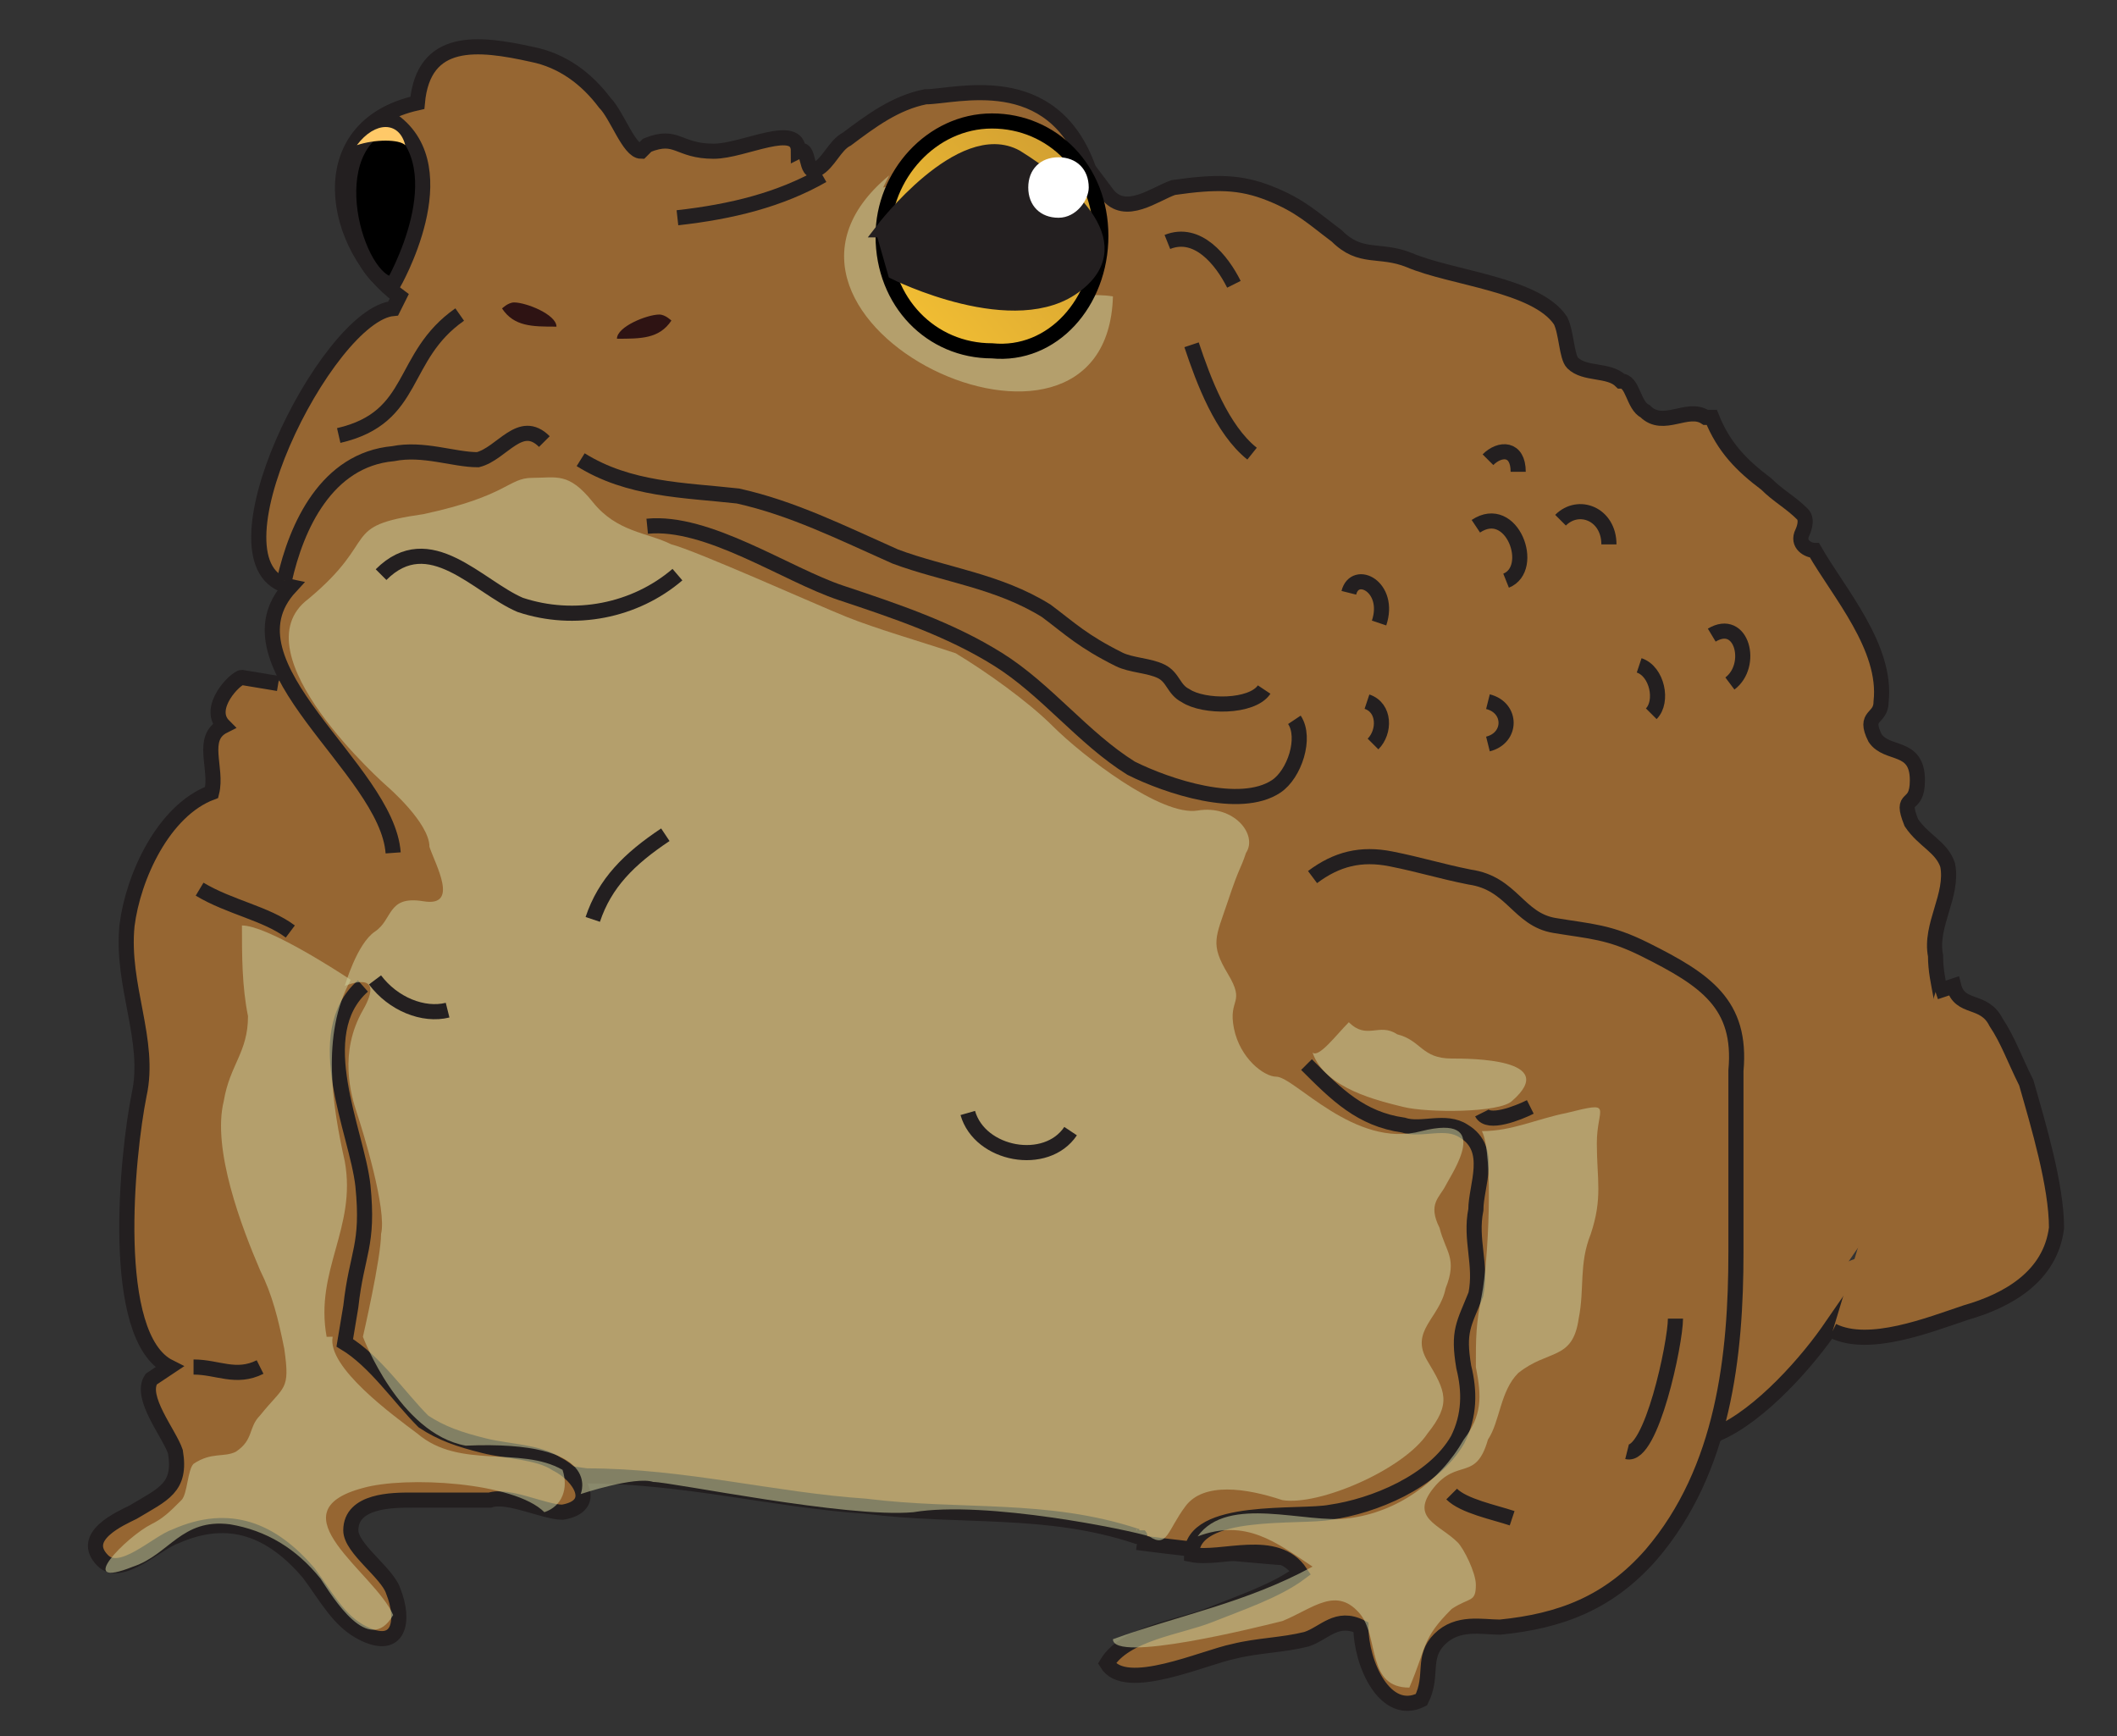 <svg xmlns="http://www.w3.org/2000/svg" version="1.0" viewBox="0 0 35 28.7"><rect x="0" y="0" width="35" height="28.7" fill="#333333" stroke="none"/><switch><g><path fill="#966632" d="M4.1 12.7c0-.9.1-1.1.8-1.7.5-.5 1-1.2 1.4-1.8 1.2-2 2.4-4.2 3.2-6.4.8.6 2.1-.1 3 .5.6.4.9.8 1.6 1.1 1 .4 1.9.9 2.7 1.5.8.6 1.5 1.3 2.3 1.9.9.7 1.9 1.2 2.8 1.9 1.2.8 2.3 1.5 3.4 2.3 1.5 1.1 2.8 2.6 4.3 3.7.8.6 1.5 1.2 2 2 .3.5.6.8.3 1.4-.4.6-.9 1.1-1.3 1.7-.7 1.1-2 1.4-3.2 1.9-1.6.6-2.9 1.5-4.4 2.2-.8.4-2.2.5-3.1.5-1.2.1-1.6 0-2.6-.7-.5-.4-1.1-.6-1.7-.9-1.2-.5-2.2-1.2-3.3-1.9-1.6-1.1-3.2-2.4-4.8-3.5-1-.7-1.9-1.5-2.6-2.5-.4-.6-.9-1.2-1.1-1.8-.2-.5.1-1 0-1.6"/><path fill="#966632" stroke="#231F20" stroke-width=".25" d="M6.5 14.1c-.1-1.4-2.9-3.1-1.7-4.4-1.5-.3.6-4.5 1.7-4.6l.1-.2c-1.1-.8-1.5-2.8.3-3.2.1-1.1 1-1 1.9-.8.5.1.9.4 1.2.8.2.2.4.8.6.8l.1-.1c.5-.2.5.1 1.1.1.5 0 1.4-.5 1.4 0 .2-.1.1.4.3.3.2-.1.3-.4.5-.5.4-.3.8-.6 1.3-.7.5 0 2.1-.5 2.7 1.2l.3.4c.3.4.8 0 1.1-.1.7-.1 1.1-.1 1.6.1s.7.4 1.1.7c.4.4.7.2 1.2.4.7.3 2.1.4 2.5 1 .1.2.1.6.2.7.2.2.6.1.8.3.2 0 .2.4.4.5.3.3.7-.1 1 .1h.1c.2.5.5.8.9 1.1.2.2.4.3.6.5.1.1 0 .3 0 .3-.1.2.1.3.2.3.4.7 1.2 1.6 1.1 2.5 0 .3-.3.2-.1.6.2.3.7.1.7.7 0 .5-.3.2-.1.7.2.3.5.4.6.7.1.5-.3 1-.2 1.5 0 .5.2.8.1 1.4-.1.4-.1.8-.3 1.2"/><path fill="#966632" stroke="#231F20" stroke-width=".25" d="M4.7 9.6c.2-.9.7-2 1.8-2.1.5-.1 1 .1 1.4.1.4-.1.7-.7 1.1-.3"/><path fill="none" stroke="#231F20" stroke-width=".25" d="M9.6 7.6c.8.5 1.7.5 2.6.6.9.2 1.7.6 2.6 1 .8.3 1.7.4 2.5.9.4.3.6.5 1.2.8.2.1.5.1.7.2.2.1.2.3.4.4.3.2 1.1.2 1.3-.1"/><path fill="#966632" stroke="#231F20" stroke-width=".25" d="M19.7 5.7c.2.6.5 1.4 1 1.8m-1.9 17.8c0 .1.1.1 0 .1-1.5-.5-2.9-.3-4.5-.5-1.5-.1-3-.5-4.6-.5 0 0-3.9-.5-4.3-1.3-.5-.8-1.1-3.6-1.1-4.2.1-.7.1-5.9.2-6.3m14.3 12.9s5.1.7 6.4.1c1.3-.6 3.2-1.9 3.2-1.9.7-.3 1.5-1.2 1.9-1.8l.9-1.3M19.3 4c.5-.2.9.3 1.1.7m4 4c.6-.4 1 .7.5.9m.9-1c.3-.3.8-.1.8.4m-2-1.4c.2-.2.5-.2.5.2m2 3.2c.3.1.4.6.2.8m1-1.3c.5-.3.7.5.3.8m-4 1c.4-.1.4-.6 0-.7m-2.3-1.8c.1-.4.7-.1.5.5m-.2 1.3c.3.1.3.5.1.7"/><path fill="none" stroke="#231F20" stroke-width=".25" d="M10.7 8.7c1-.1 2.3.8 3.2 1.1.9.3 1.8.6 2.6 1.1.8.5 1.4 1.3 2.2 1.8.6.3 1.8.7 2.4.3.3-.2.5-.8.3-1.1"/><path fill="#966632" stroke="#231F20" stroke-width=".25" d="M4.6 11.3l-.6-.1c-.1 0-.6.5-.3.8-.4.2-.1.7-.2 1.1-.8.3-1.3 1.4-1.4 2.2-.1 1 .4 1.9.2 2.8-.2 1-.5 4 .5 4.5l-.3.2c-.2.3.3.9.4 1.2.1.6-.2.7-.7 1-.2.1-.9.4-.5.8.3.3.9-.3 1.2-.4.9-.4 1.6-.1 2.2.6.3.4.5.8.9 1 .6.3.7-.2.5-.7-.1-.3-.7-.7-.7-1 0-.5.7-.5 1-.5h1.3c.3-.1.9.2 1.2.2.6-.1.3-.6-.1-.8-.3-.2-.8-.2-1.2-.3-.4-.1-.7-.2-1-.4-.4-.4-.8-1-1.3-1.3l.1-.6c.1-.9.3-1 .2-2-.1-.9-.9-2.5 0-3.3m15.7-1.8c.4-.3.8-.4 1.3-.3.5.1.8.2 1.3.3.7.1.8.7 1.4.8.6.1.9.1 1.5.4 1 .5 1.6.9 1.5 2v3c0 1.7-.2 3.6-1.4 5-.7.8-1.5 1.1-2.5 1.2-.3 0-.7-.1-1 .2-.3.3-.1.6-.3 1-.6.3-1-.6-1-1.2-.4-.2-.6.1-.9.2-.4.1-.8.1-1.2.2-.5.1-1.8.7-2.1.2.3-.5 1.2-.6 1.7-.8.5-.2 1.1-.4 1.5-.7-.4-.6-1.3-.2-1.8-.3 0-.8 1.8-.6 2.3-.7.7-.1 1.7-.5 2.1-1.2.2-.4.2-.8.1-1.2-.1-.6 0-.7.2-1.2.1-.5-.1-.9 0-1.4 0-.4.3-1-.2-1.3-.3-.2-.7 0-1-.1-.7-.1-1.1-.5-1.6-1m2.9.8c.1.2.6 0 .8-.1m1.6 5.7c.4.1.8-1.8.8-2.2M24 24.7c.2.2.7.3 1 .4M3.2 22.6c.4 0 .7.2 1.1 0m.5-7.2c-.4-.3-1-.4-1.5-.7m27.3 7c.2-.7.6-1.4 1-2"/><path fill="#966632" stroke="#231F20" stroke-width=".25" d="M32 16.4l.3-.1c.1.4.5.2.7.6.2.3.3.6.5 1 .2.7.5 1.7.5 2.4-.1.8-.8 1.2-1.5 1.4-.6.2-1.6.6-2.2.3"/><path stroke="#231F20" stroke-width=".25" d="M6.5 4.7s1.1-1.9 0-2.7c-1.3.4-.6 2.7 0 2.7z"/><path fill="#FFC968" d="M6.7 2.4c-.1-.1-.5-.1-.8 0 .3-.4.7-.4.8 0"/><path fill="#2E1313" d="M10.9 5.2c-.2 0-.7.2-.7.4.4 0 .7 0 .9-.3 0 0-.1-.1-.2-.1M8.5 5c.2 0 .7.2.7.4-.4 0-.7 0-.9-.3 0 0 .1-.1.2-.1"/><path fill="none" stroke="#231F20" stroke-width=".25" d="M5.6 7.2c1.3-.3 1-1.3 2-2m6-2.3c-.7.4-1.5.6-2.4.7"/><path fill="#CACA97" d="M14.7 2.9c-2.9 2.4 3.6 5.5 3.7 2-.6-.1-1.6.2-2.2-.3-.7-.5-.4-1.8-1.6-1.5" opacity=".57"/><linearGradient id="a" x1="15.709" x2="20.941" y1="5.739" y2="1.293" gradientTransform="translate(-2.016 .54)" gradientUnits="userSpaceOnUse"><stop offset="0" stop-color="#ffcb33"/><stop offset="1" stop-color="#c79532"/></linearGradient><path fill="url(#a)" stroke="#000" stroke-width=".25" d="M18.2 3.9c0-1.1-.8-1.9-1.8-1.9s-1.8.9-1.8 1.9c0 1.1.8 1.9 1.8 1.9 1 .1 1.8-.8 1.8-1.9z"/><path fill="#231F20" stroke="#231F20" stroke-width=".25" d="M14.6 3.8s1.3-1.7 2.2-1.2c.8.5 1.9 1.4 1 2.1-1 .8-3-.2-3-.2l-.2-.7z"/><path fill="#FFF" d="M18 3.1c0-.3-.2-.5-.5-.5s-.5.2-.5.5.2.5.5.5.5-.3.5-.5z"/><path fill="#CACA97" d="M5.4 22.1c-.2-1.1.5-1.8.3-2.9-.2-.9-.4-2.1.1-3-.3-.2-1.4-.9-1.8-.9 0 .5 0 1 .1 1.5 0 .6-.3.8-.4 1.4-.2.8.3 2.1.6 2.8.2.4.3.8.4 1.3.1.7 0 .6-.4 1.1-.2.2-.1.4-.4.6-.2.1-.4 0-.7.2-.1.1-.1.5-.2.6-.2.2-.3.3-.5.4-.4.2-1.3 1.1-.3.7.6-.2.8-.8 1.6-.7.6.1 1.1.4 1.5.9.2.3.8 1.3 1.2.6-.3-.7-2-1.7-.5-2.1.7-.2 2.5-.1 3 .4.3-.1.4-.4.3-.7-.7-.4-1.7 0-2.4-.6-.4-.3-1.5-1.1-1.4-1.6m16.2-4.7c.1.1.4-.3.6-.5.3.3.5 0 .8.2.4.1.4.4.9.4.3 0 1.8 0 1 .7-.2.2-1.4.2-1.8.1-.4-.1-1.3-.3-1.5-.9m2.8 1.3c.5 0 .9-.2 1.4-.3.8-.2.5-.1.5.5s.1.9-.1 1.5c-.2.5-.1.9-.2 1.4-.1.7-.5.5-1 .9-.3.3-.3.8-.5 1.1-.2.7-.5.3-.9.8s.1.6.4.9c.1.1.3.5.3.7 0 .3-.1.2-.4.4-.5.5-.4.6-.7 1.3-.7 0-.5-.8-.8-1.2-.4-.5-.8-.1-1.3.1-.4.1-2.8.7-2.8.3 1.1-.4 2.2-.6 3.3-1.2-.6-.4-1.1-.8-1.9-.5.5-.7 1.8-.2 2.5-.3.8-.1 1.5-.6 1.9-1.3.3-.4.3-.7.2-1.2 0-.5 0-.7.1-1.2s.2-2.3 0-2.7" opacity=".57"/><path fill="#CACA97" d="M6 22.1s.3-1.3.3-1.7c.1-.4-.3-1.7-.4-2-.1-.3-.3-1 .1-1.7s-.3-.4-.3-.4.2-.7.5-.9c.3-.2.2-.6.8-.5.6.1.2-.6.1-.9 0-.4-.7-1-.7-1s-2.5-2.2-1.3-3.1c1.2-1 .5-1.2 1.9-1.4 1.4-.3 1.4-.6 1.8-.6.4 0 .6-.1 1 .4s.9.5 1.3.7c.4.1 2.4 1 2.9 1.2.5.2 1.2.4 1.8.6.5.3 1.2.8 1.6 1.2.5.5 1.8 1.5 2.4 1.4.6-.1 1 .4.8.7-.1.3-.1.2-.3.8-.2.6-.3.7 0 1.2s0 .4.1.9.5.8.7.8c.3 0 1.3 1.2 2.4.9 1.2-.3.5.7.4.9-.1.2-.3.3-.1.7.1.4.3.5.1 1-.1.5-.6.7-.3 1.2s.4.7 0 1.2c-.4.6-1.8 1.2-2.4 1.1-.6-.2-1.3-.3-1.6.1-.3.4-.3.7-.6.5-.3-.1-2.7-.6-3.9-.4-1.1.1-4-.5-4.3-.5-.3-.1-1.2.2-1.2.2s.4-.9-1.9-.8C6.6 23.7 6 22.1 6 22.1z" opacity=".57"/><path fill="none" stroke="#231F20" stroke-width=".25" d="M6.2 16.2c.3.4.8.6 1.2.5m2.4-1.5c.2-.6.6-1 1.2-1.4m5 4.6c.2.7 1.3.9 1.7.3m-6.5-9.2c-.7.6-1.7.8-2.6.5-.7-.3-1.5-1.3-2.3-.5"/></g></switch></svg>
